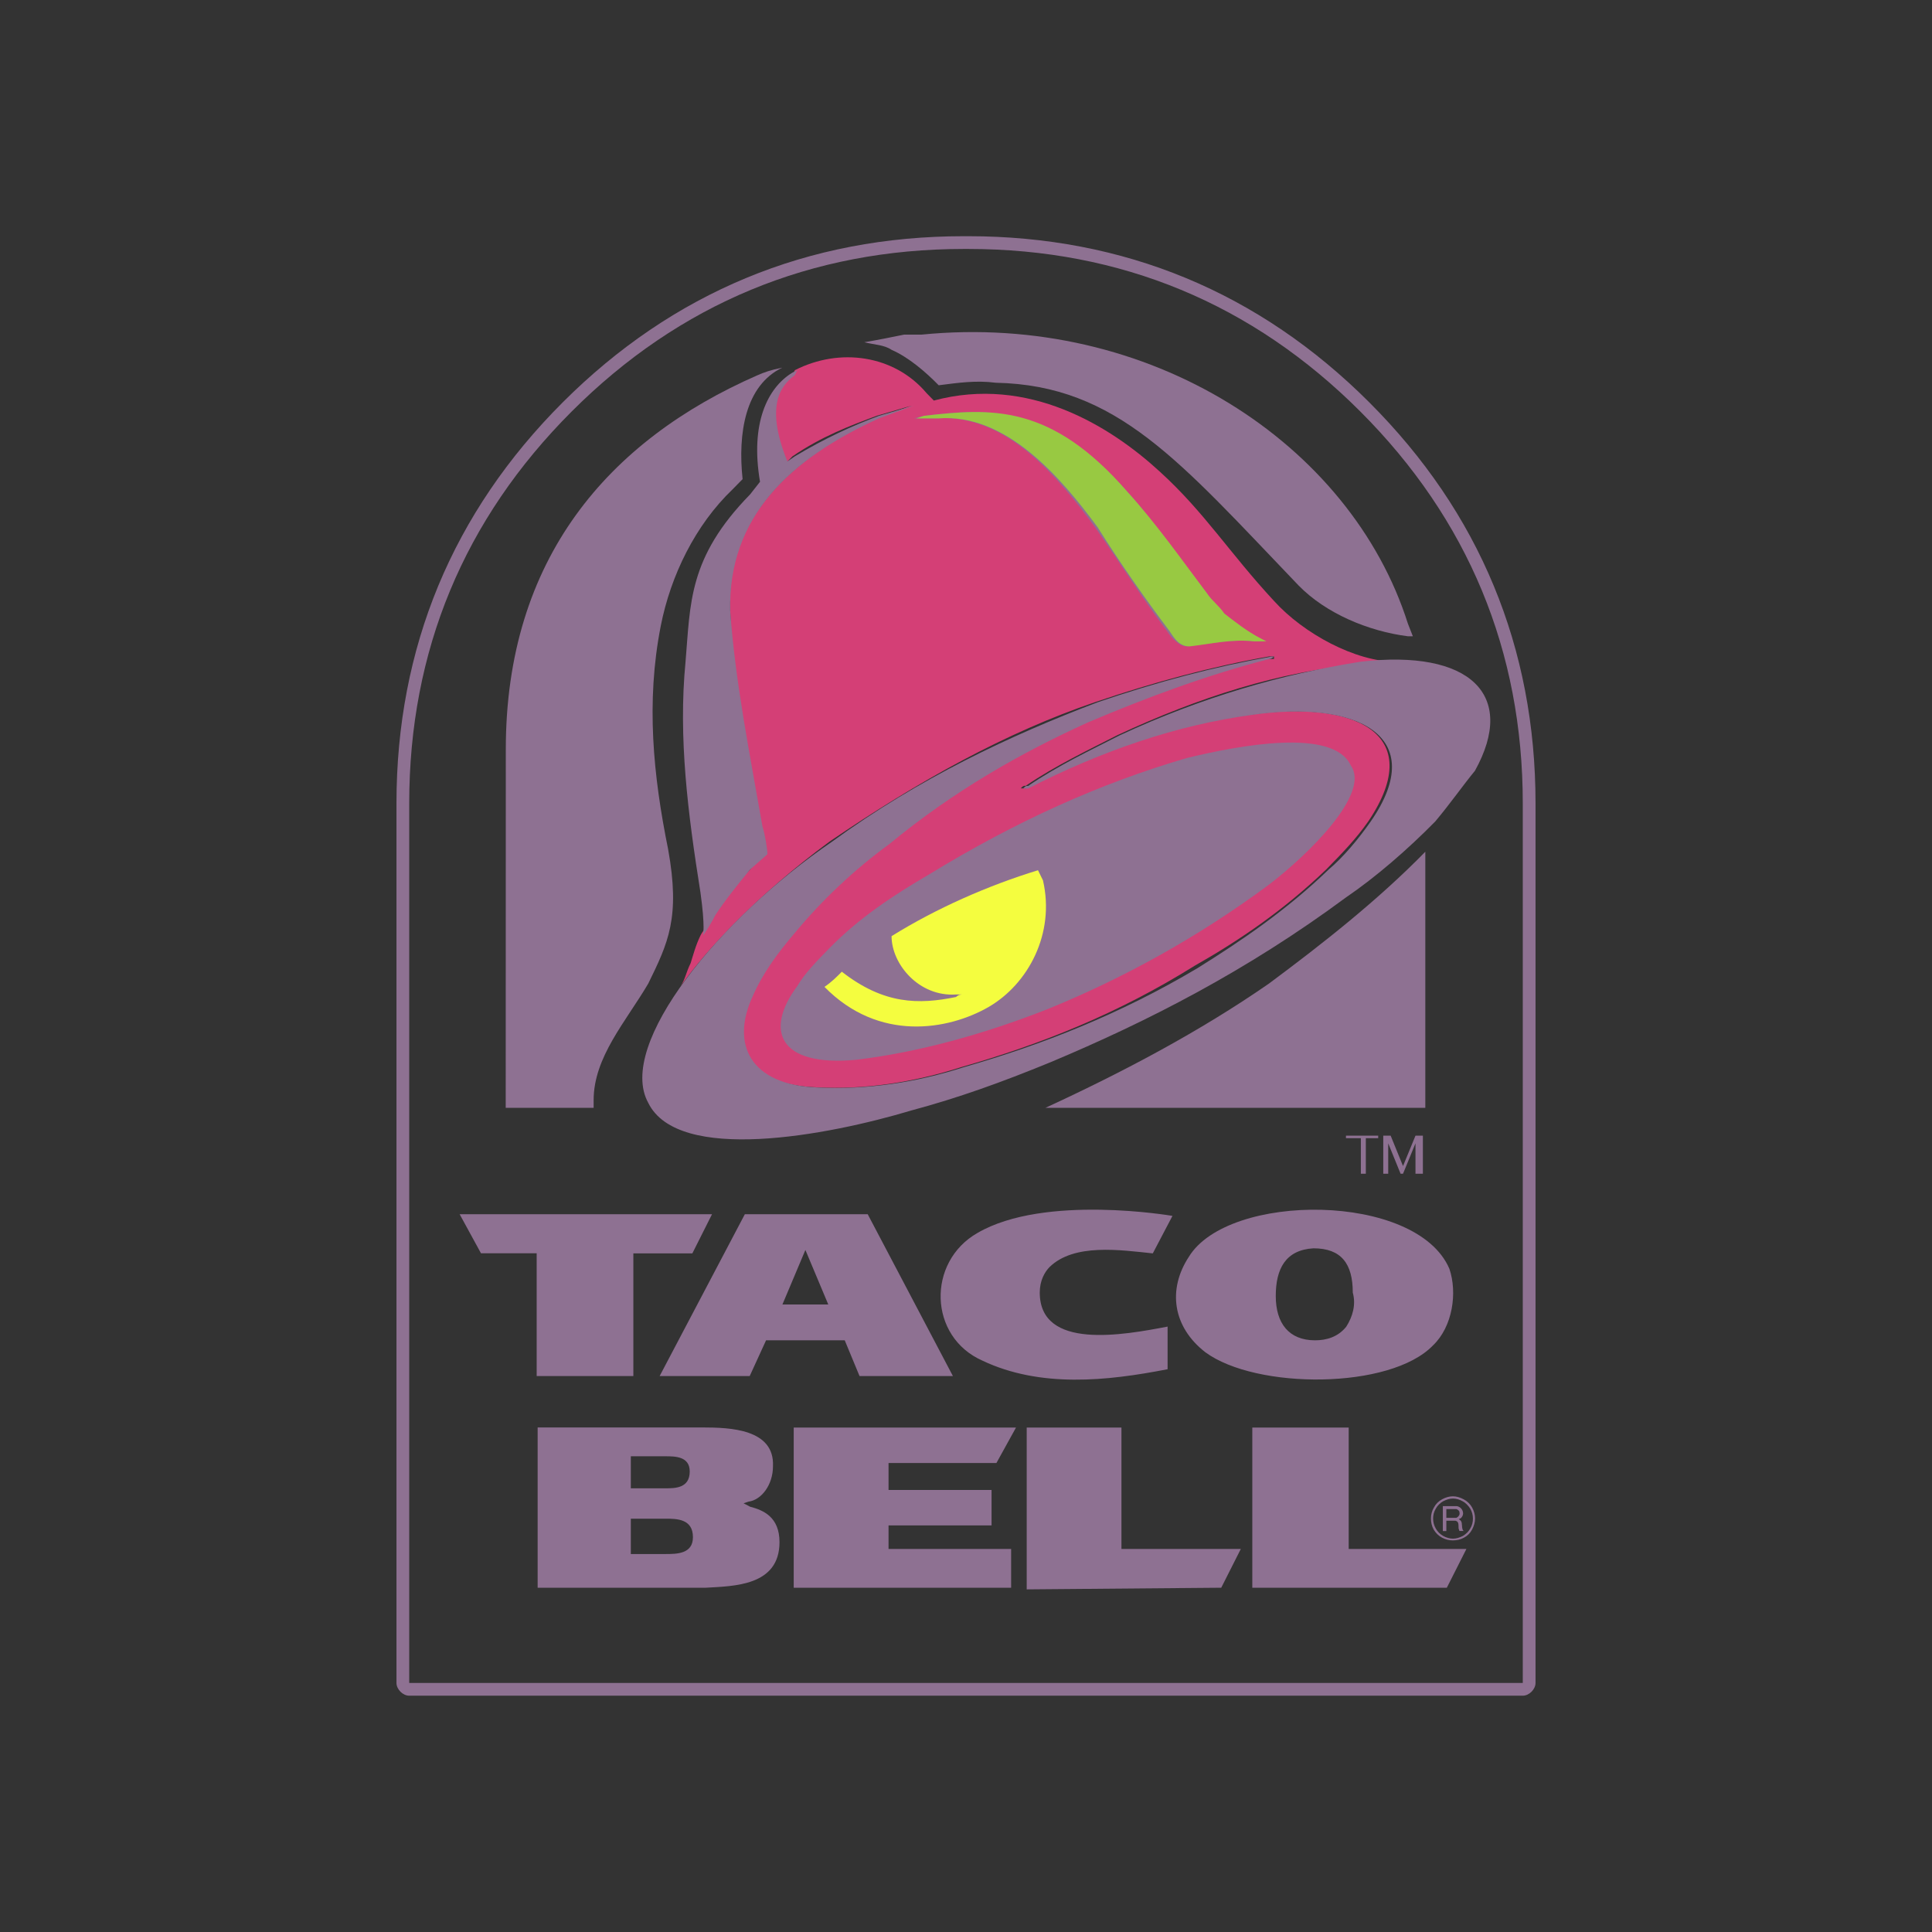 <?xml version="1.0" encoding="utf-8"?>
<!-- Generator: Adobe Illustrator 28.0.0, SVG Export Plug-In . SVG Version: 6.00 Build 0)  -->
<svg version="1.1" id="Layer_1" xmlns="http://www.w3.org/2000/svg" xmlns:xlink="http://www.w3.org/1999/xlink" x="0px" y="0px"
	 viewBox="0 0 198.43 198.43" style="enable-background:new 0 0 198.43 198.43;" xml:space="preserve">
<rect x="0" y="0" width="198.43" height="198.43" fill="#333333" stroke="none"/>
<style type="text/css">
	.st0{fill-rule:evenodd;clip-rule:evenodd;fill:#8E7192;}
	.st1{fill-rule:evenodd;clip-rule:evenodd;fill:#D43F76;}
	.st2{fill-rule:evenodd;clip-rule:evenodd;fill:#98C942;}
	.st3{fill-rule:evenodd;clip-rule:evenodd;fill:#F4FD3F;}
</style>
<g>
	<path class="st0" d="M148.19,154.69v2.56h0.36v-1.06h0.86h0.08c0.06,0.03,0.11,0.03,0.14,0.06c0.06,0.03,0.11,0.11,0.14,0.19
		c0.03,0.11,0.03,0.22,0.03,0.36c0,0.11,0,0.22,0.06,0.33c0,0.03,0.03,0.08,0.03,0.11h0.44c-0.03-0.03-0.06-0.06-0.08-0.08
		c-0.03-0.06-0.06-0.14-0.06-0.19c-0.03-0.08-0.03-0.17-0.03-0.25c0-0.08-0.03-0.19-0.03-0.31c-0.03-0.06-0.03-0.14-0.08-0.19
		c-0.03-0.06-0.08-0.08-0.14-0.14c-0.03,0-0.06-0.03-0.08-0.06c0.06-0.03,0.14-0.06,0.19-0.08c0.14-0.11,0.25-0.31,0.25-0.5
		c0-0.19-0.08-0.39-0.22-0.53c-0.11-0.11-0.25-0.19-0.42-0.22h-0.14H148.19z M148.55,154.99h0.86h0.17
		c0.08,0.03,0.17,0.08,0.25,0.17c0.06,0.06,0.08,0.17,0.08,0.28s-0.03,0.19-0.11,0.28c-0.06,0.08-0.14,0.14-0.22,0.17h-0.17h-0.86
		V154.99z M149.22,153.68L149.22,153.68c-0.36,0-0.75,0.11-1.11,0.31s-0.64,0.47-0.83,0.83c-0.22,0.36-0.31,0.75-0.31,1.14
		c0,0.39,0.08,0.78,0.28,1.14c0.22,0.36,0.5,0.64,0.86,0.83c0.36,0.19,0.72,0.28,1.11,0.28s0.78-0.08,1.14-0.28
		c0.36-0.19,0.64-0.47,0.83-0.83s0.31-0.75,0.31-1.14c0-0.39-0.11-0.78-0.31-1.14s-0.5-0.64-0.86-0.83S149.61,153.68,149.22,153.68
		 M149.22,153.91L149.22,153.91c0.36,0,0.7,0.11,1,0.28c0.33,0.17,0.58,0.45,0.78,0.75c0.19,0.33,0.28,0.67,0.28,1.03
		s-0.08,0.7-0.28,1.03c-0.17,0.31-0.44,0.56-0.75,0.75c-0.33,0.17-0.67,0.28-1.03,0.28c-0.33,0-0.7-0.11-1-0.28
		c-0.33-0.19-0.58-0.45-0.75-0.75c-0.19-0.33-0.28-0.67-0.28-1.03s0.08-0.7,0.28-1.03c0.17-0.31,0.45-0.58,0.75-0.75
		C148.55,154.02,148.89,153.91,149.22,153.91"/>
	<path class="st0" d="M42.03,174.16c-0.66,0-1.31-0.66-1.31-1.31V82.51c0-8,1.44-15.45,4.29-22.34c2.86-6.89,7.12-13.18,12.78-18.84
		c5.65-5.65,11.95-9.92,18.85-12.78c6.89-2.86,14.36-4.29,22.35-4.29h0.45c7.99,0,15.46,1.44,22.35,4.29
		c6.9,2.86,13.2,7.13,18.85,12.78c5.66,5.66,9.93,11.95,12.78,18.84c2.85,6.88,4.29,14.34,4.29,22.34v90.34
		c0,0.66-0.66,1.31-1.31,1.31H42.03z M42.03,172.85H156.4V82.51c0-15.66-5.62-29.18-16.69-40.25s-24.61-16.69-40.27-16.69h-0.45
		c-15.66,0-29.2,5.62-40.27,16.69S42.03,66.85,42.03,82.51V172.85z"/>
	<path class="st0" d="M100.4,126.63c-5.22,2.97-5.05,10.67,0.51,13.12c1.47,0.7,3.01,1.18,4.58,1.49c1.57,0.31,3.18,0.45,4.8,0.46
		c1.62,0.01,3.25-0.1,4.86-0.3c1.61-0.19,3.21-0.47,4.77-0.77v-2.19v-2.19c-4.54,0.87-13.13,2.45-13.13-3.5
		c0-1.22,0.5-2.1,1.01-2.62c2.52-2.45,7.24-1.75,10.6-1.4l2.02-3.85C120.42,124.88,107.3,122.61,100.4,126.63 M123.79,138.88
		c5.22,3.85,19.02,3.85,23.39-0.7c2.02-1.92,2.52-5.42,1.68-7.87c-3.37-7.87-22.72-7.87-26.76-1.22
		C119.92,132.41,120.42,136.26,123.79,138.88 M76.5,124.71l-8.75,16.62H77l1.68-3.67h8.08l1.52,3.67h9.59l-8.75-16.62H76.5z
		 M47.21,124.71l2.19,4.01h5.72v12.61h9.93v-12.6h6.06l2.02-4.02H47.21z M138.94,132.76c0-2.97-1.18-4.55-4.04-4.55
		c-2.86,0.17-3.87,2.1-3.87,4.9c0,2.8,1.35,4.55,4.04,4.55c1.18,0,2.36-0.35,3.2-1.4C138.94,135.21,139.28,133.98,138.94,132.76
		 M82.72,128.38l-2.36,5.6h4.71L82.72,128.38z"/>
	<path class="st0" d="M105.45,146.62v16.62l19.98-0.17l2.01-3.98h-12.26v-12.47H105.45z M128.62,146.62v16.45h19.98l2.01-3.98
		h-12.09v-12.47H128.62z M81.52,146.62v16.45h22.33v-3.98H91.26v-2.42h10.58v-3.64H91.26v-2.77h11.08l2.01-3.64H81.52z
		 M55.22,146.62v16.45h17.29c2.85-0.17,7.55-0.17,7.55-4.68c0-2.6-1.68-3.29-3.02-3.64l-0.67-0.35l0.5-0.17
		c1.34-0.17,2.52-1.73,2.52-3.64c0.17-3.81-4.37-3.98-7.22-3.98H55.22z M64.79,149.57v3.29h3.53c1.01,0,2.52,0,2.52-1.73
		c0-1.56-1.51-1.56-2.52-1.56H64.79z M64.79,159.61h3.53c1.18,0,2.85,0,2.85-1.73c0-1.9-1.68-1.9-2.85-1.9h-3.53V159.61z"/>
	<path class="st0" d="M146.14,116.64h-0.76l-1.28,3.12l-1.27-3.12h-0.76v3.91h0.51v-3.12l1.27,3.12h0.25l1.28-3.12v3.12h0.76V116.64
		z M141.55,116.64h-3.31v0.26h1.53v3.65h0.51v-3.65h1.27V116.64z"/>
	<path class="st1" d="M143.33,67.96c-4.08,0-9.43-2.86-12.49-6.25c-4.59-4.95-7.14-9.11-11.73-13.28c-5.1-4.69-13.51-9.89-23.2-7.29
		c-0.25-0.26-0.51-0.52-0.76-0.78c-3.31-3.91-8.92-4.69-13.51-2.34l-0.25,0.52c-1.02,0.78-3.31,2.86-0.76,9.11l0.76-0.78
		c3.06-2.08,5.86-3.12,8.67-4.17l3.57-1.04l-3.57,1.3C81.12,47.13,74.49,53.38,75,62.75c0.25,7.29,1.78,14.58,3.06,22.13
		c0.26,1.04,0.51,2.34,0.26,2.86l-1.28,1.56c-1.53,1.56-2.8,3.12-3.82,4.69c-0.25,0.78-1.02,1.56-1.27,2.08
		c-0.51,1.04-0.77,2.08-1.02,2.86c-0.51,1.04-0.51,1.56-1.02,2.34c2.8-3.91,7.9-9.37,15.3-14.84c9.18-6.25,18.1-11.2,27.28-14.32
		c6.12-2.08,11.98-3.65,17.85-4.69h0.51v0.26h-0.76c-6.12,1.56-12.49,3.91-18.61,6.51c-6.88,3.12-13.77,7.03-20.4,12.24
		c-3.57,2.86-6.88,5.99-9.69,9.37c-1.78,2.08-3.31,4.17-4.08,6.25c-2.55,5.21-0.76,9.37,6.63,9.63c4.84,0.26,9.94-0.52,14.79-2.08
		c8.16-2.34,16.06-5.47,23.97-10.41c4.59-2.6,9.18-5.73,13.51-9.89c1.53-1.56,3.06-3.12,4.33-4.95c6.12-9.11-1.53-12.5-12.24-10.93
		c-7.65,1.04-15.3,3.65-22.95,7.55h-0.51h-0.25h0.25c0.25-0.26,0.25-0.26,0.51-0.26c3.06-2.08,6.37-3.65,9.43-5.21
		c8.41-3.91,16.57-6.51,24.99-7.29C142.31,67.7,141.29,67.96,143.33,67.96"/>
	<path class="st0" d="M80.35,37.76c-1.27,0.26-1.81,0.46-2.55,0.78c-15.32,6.7-25.85,18.85-25.85,38.42l-0.01,36.82h9.03V113
		c0-4.43,3.31-8.07,5.61-11.98c2.04-4.17,3.31-6.77,2.04-13.8c-1.53-7.55-2.29-15.1-0.76-22.91c1.02-5.21,3.57-10.41,7.39-14.06
		l1.02-1.04C75.77,44.53,76.53,39.58,80.35,37.76 M129.31,65.61c-1.53-0.78-2.8-1.82-3.57-2.6c-0.76-0.78-1.27-1.3-1.78-2.08
		c-2.8-3.38-5.1-7.03-8.16-10.41c-8.16-9.11-14.28-8.59-20.91-7.81l-1.02,0.26h2.29c7.14-0.52,12.49,5.99,16.32,11.19
		c2.55,3.65,4.84,7.29,7.39,10.67c0.51,0.78,1.27,1.56,2.04,1.56c2.29-0.26,4.59-0.78,6.88-0.52h1.02
		C130.07,65.87,129.56,65.61,129.31,65.61"/>
	<path class="st0" d="M88.77,35.15c1.02,0.26,2.04,0.26,2.8,0.78c1.79,0.78,3.57,2.34,4.84,3.64c2.04-0.26,3.82-0.52,5.86-0.26
		c12.49,0.26,18.87,8.07,31.11,20.83c2.8,2.86,7.14,4.69,11.22,5.21h0.51l-0.51-1.3c-5.86-18.48-26.52-32.02-49.97-29.68h-1.78
		C91.57,34.63,90.3,34.89,88.77,35.15"/>
	<path class="st2" d="M129.56,65.61c-1.53-0.78-2.8-1.82-3.82-2.6c-0.51-0.78-1.27-1.3-1.78-2.08c-2.55-3.38-5.1-7.03-8.16-10.41
		c-7.9-9.11-14.02-8.59-20.91-7.81l-0.76,0.26h2.29c6.88-0.52,12.49,5.99,16.32,11.19c2.29,3.65,4.84,7.29,7.39,10.67
		c0.51,0.78,1.02,1.56,2.04,1.56c2.29-0.26,4.33-0.78,6.63-0.52h1.27L129.56,65.61z"/>
	<path class="st0" d="M131.09,67.44h-0.51c-5.86,1.04-11.73,2.6-17.85,4.69c-8.92,3.38-18.36,7.81-27.28,14.32
		c-11.47,7.81-22.18,20.83-18.87,26.82c3.06,6.25,18.36,3.38,27.03,0.78c4.84-1.3,9.18-2.86,14.28-4.95
		c9.94-4.17,20.14-9.37,30.34-16.92c3.06-2.08,6.37-4.95,9.18-7.81c1.53-1.82,2.8-3.65,4.08-5.21c4.33-7.81-0.51-12.5-11.73-11.2
		c-8.16,1.3-16.32,3.65-24.73,7.55c-3.06,1.56-6.37,3.12-9.43,5.21c-0.25,0-0.25,0-0.51,0.26c-0.25,0,0,0,0,0h0.51
		c7.65-3.91,15.3-6.51,22.95-7.55c10.71-1.56,18.36,2.08,12.24,10.93c-1.27,1.82-2.8,3.65-4.33,4.95
		c-4.33,4.17-8.92,7.29-13.51,10.15c-7.9,4.69-15.81,7.81-23.97,10.15c-4.84,1.56-9.94,2.34-15.04,2.08
		c-6.88-0.26-8.92-4.43-6.63-9.37c1.02-2.34,2.55-4.43,4.33-6.51c2.8-3.38,6.12-6.51,9.69-9.11c6.63-5.47,13.51-9.37,20.4-12.5
		c6.12-2.6,12.49-4.95,18.61-6.51c0.25,0,0.51-0.26,0.51-0.26H131.09z"/>
	<path class="st0" d="M146.39,113.78v-26.3c-4.84,4.95-10.45,9.37-16.06,13.54c-7.14,4.95-15.04,9.11-22.95,12.76H146.39z"/>
	<path class="st0" d="M72.2,96.07L72.2,96.07c0.25-0.26,1.02-1.56,1.27-2.08c1.02-1.56,2.29-3.12,3.57-4.69l1.78-1.56
		c0-0.52-0.25-2.08-0.51-2.86c-1.27-7.29-2.8-14.84-3.31-22.13c-0.25-9.63,6.12-15.62,15.3-19.79l3.57-1.3L90.3,42.7
		c-2.8,1.04-5.61,2.34-8.67,4.17l-0.76,0.52c-2.55-6.25-0.25-8.07,0.76-8.85l0.25-0.52l-0.51,0.26c-2.55,1.56-4.33,5.21-3.31,11.2
		l-1.02,1.3c-6.37,6.51-6.12,11.2-6.63,17.18c-0.76,7.81,0.25,15.62,1.53,23.69C72.45,95.29,72.2,96.07,72.2,96.07"/>
	<path class="st0" d="M138.74,78.63c-1.78-3.91-11.47-2.08-16.83-0.78c-8.92,2.6-17.59,6.51-26.52,11.98
		c-3.57,2.08-7.14,4.43-10.2,7.55c-1.27,1.3-2.55,2.6-3.31,3.91c-3.31,4.43-2.04,8.33,6.12,7.55c6.37-0.78,13-2.6,19.63-5.21
		c7.65-3.12,15.3-7.29,22.69-12.76C134.41,87.74,140.78,81.49,138.74,78.63"/>
	<path class="st3" d="M98.97,102.14h-0.25H98.2c-3.82,0.26-6.63-3.12-6.63-5.99c4.59-2.86,9.94-5.21,15.04-6.77l0.51,1.04
		c1.27,5.47-1.53,10.67-5.61,13.02c-4.08,2.34-11.22,3.64-16.83-2.08c0.76-0.52,1.27-1.04,1.78-1.56c4.33,3.38,7.9,3.38,11.73,2.6
		C98.46,102.14,98.71,102.14,98.97,102.14"/>
</g>
</svg>

